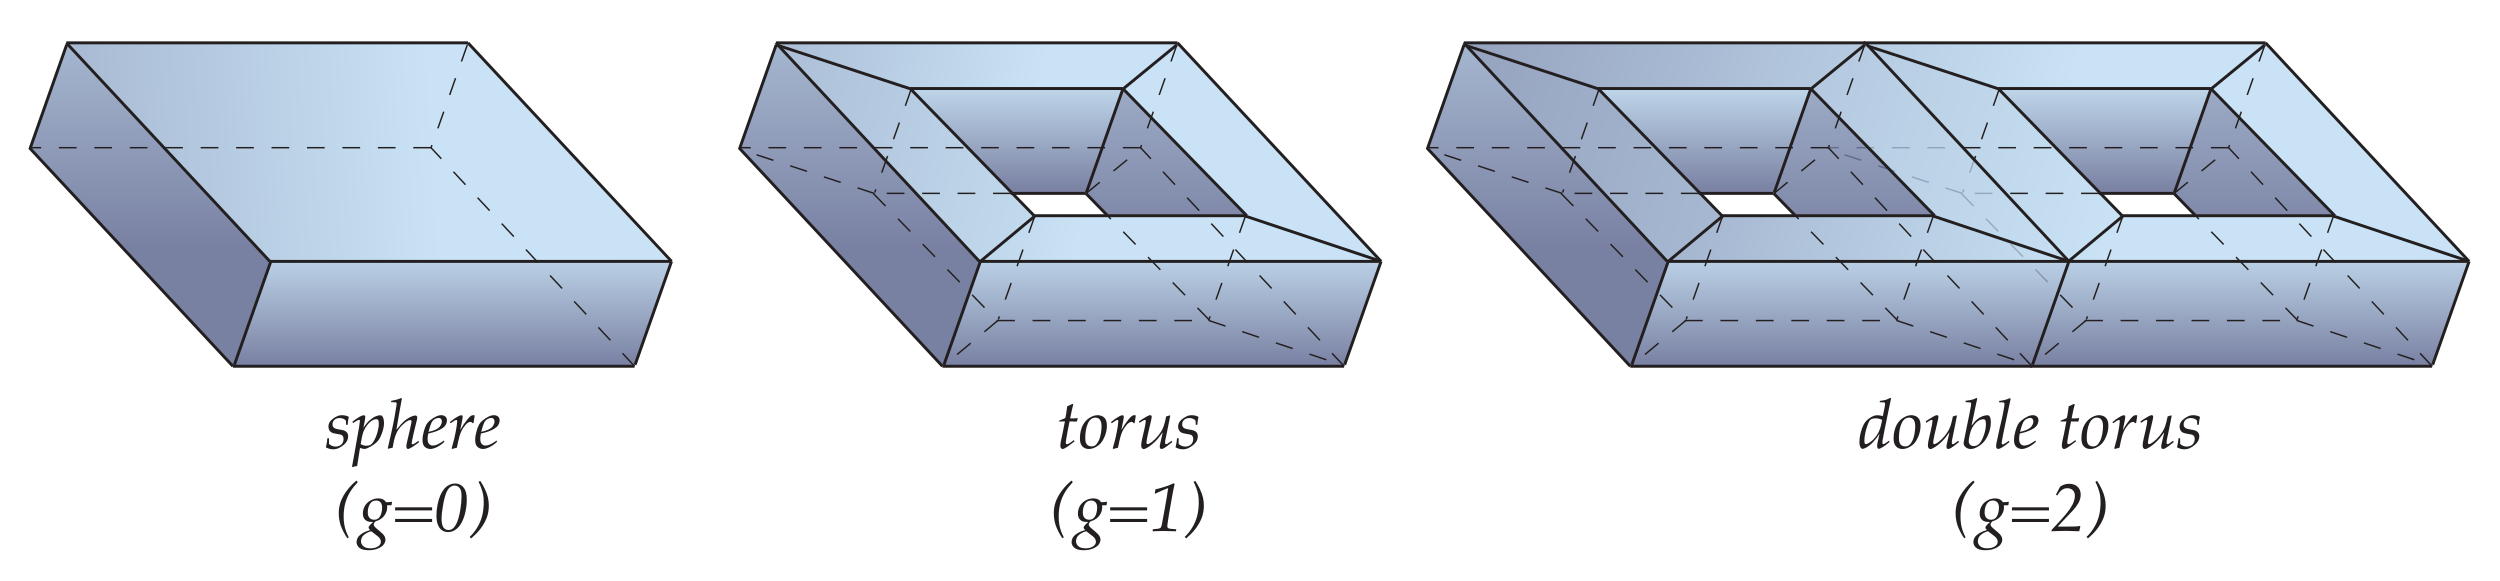 <?xml version="1.0" encoding="utf-8"?>
<!-- Generator: Adobe Illustrator 14.0.0, SVG Export Plug-In . SVG Version: 6.00 Build 43363)  -->
<!DOCTYPE svg PUBLIC "-//W3C//DTD SVG 1.1//EN" "http://www.w3.org/Graphics/SVG/1.1/DTD/svg11.dtd">
<svg version="1.1" id="Layer_1" xmlns="http://www.w3.org/2000/svg" xmlns:xlink="http://www.w3.org/1999/xlink" x="0px" y="0px"
	 width="650px" height="151px" viewBox="0 0 650 151" enable-background="new 0 0 650 151" xml:space="preserve">
<g>
	
		<linearGradient id="SVGID_1_" gradientUnits="userSpaceOnUse" x1="405.26" y1="182.607" x2="405.26" y2="86.366" gradientTransform="matrix(1 0 0.353 -1 -136.713 151)">
		<stop  offset="0" style="stop-color:#BBDBF2"/>
		<stop  offset="1" style="stop-color:#58618B"/>
	</linearGradient>
	<polygon opacity="0.8" fill="url(#SVGID_1_)" enable-background="new    " points="291.917,23.233 282.372,50.301 287.511,55.868 
		323.793,55.868 	"/>
	
		<linearGradient id="SVGID_2_" gradientUnits="userSpaceOnUse" x1="392.815" y1="116.923" x2="118.93" y2="92.35" gradientTransform="matrix(1 0 0.353 -1 -136.713 151)">
		<stop  offset="0" style="stop-color:#BBDBF2"/>
		<stop  offset="1" style="stop-color:#58618B"/>
	</linearGradient>
	<polygon opacity="0.8" fill="url(#SVGID_2_)" enable-background="new    " points="254.833,67.962 202.929,12.099 237.205,23.233 
		268.822,56.06 	"/>
	
		<linearGradient id="SVGID_3_" gradientUnits="userSpaceOnUse" x1="385.269" y1="86.199" x2="196.405" y2="69.254" gradientTransform="matrix(1 0 0.353 -1 -136.713 151)">
		<stop  offset="0" style="stop-color:#BBDBF2"/>
		<stop  offset="1" style="stop-color:#58618B"/>
	</linearGradient>
	<polygon opacity="0.8" fill="url(#SVGID_3_)" enable-background="new    " points="255.285,67.771 268.822,56.06 323.534,56.06 
		357.675,67.578 	"/>
	
		<linearGradient id="SVGID_4_" gradientUnits="userSpaceOnUse" x1="347.887" y1="104.193" x2="73.995" y2="79.62" gradientTransform="matrix(1 0 0.353 -1 -136.713 151)">
		<stop  offset="0" style="stop-color:#BBDBF2"/>
		<stop  offset="1" style="stop-color:#58618B"/>
	</linearGradient>
	<polygon opacity="0.8" fill="url(#SVGID_4_)" enable-background="new    " points="292.04,23.425 323.917,56.06 358.634,67.578 
		306.289,11.331 	"/>
	
		<linearGradient id="SVGID_5_" gradientUnits="userSpaceOnUse" x1="360.04" y1="135.915" x2="170.19" y2="118.882" gradientTransform="matrix(1 0 0.353 -1 -136.713 151)">
		<stop  offset="0" style="stop-color:#BBDBF2"/>
		<stop  offset="1" style="stop-color:#58618B"/>
	</linearGradient>
	<polygon opacity="0.8" fill="url(#SVGID_5_)" enable-background="new    " points="202.047,11.331 236.697,23.041 292.177,23.041 
		306.231,10.947 	"/>
	
		<linearGradient id="SVGID_6_" gradientUnits="userSpaceOnUse" x1="356.019" y1="131.926" x2="356.019" y2="101.212" gradientTransform="matrix(1 0 0.353 -1 -136.713 151)">
		<stop  offset="0" style="stop-color:#BBDBF2"/>
		<stop  offset="1" style="stop-color:#58618B"/>
	</linearGradient>
	<polygon opacity="0.8" fill="url(#SVGID_6_)" enable-background="new    " points="236.945,23.425 263.558,50.301 282.179,50.301 
		291.792,23.041 	"/>
	
		<linearGradient id="SVGID_7_" gradientUnits="userSpaceOnUse" x1="414.283" y1="89.183" x2="414.283" y2="55.908" gradientTransform="matrix(1 0 0.353 -1 -136.713 151)">
		<stop  offset="0" style="stop-color:#BBDBF2"/>
		<stop  offset="1" style="stop-color:#58618B"/>
	</linearGradient>
	<polygon opacity="0.8" fill="url(#SVGID_7_)" enable-background="new    " points="254.833,67.962 245.22,95.223 349.269,95.223 
		358.814,68.155 	"/>
	
		<linearGradient id="SVGID_8_" gradientUnits="userSpaceOnUse" x1="325.784" y1="182.607" x2="325.784" y2="86.369" gradientTransform="matrix(1 0 0.353 -1 -136.713 151)">
		<stop  offset="0" style="stop-color:#BBDBF2"/>
		<stop  offset="1" style="stop-color:#58618B"/>
	</linearGradient>
	<polygon opacity="0.8" fill="url(#SVGID_8_)" enable-background="new    " points="201.98,11.523 254.833,67.962 245.22,95.223 
		192.243,38.591 	"/>
	<g>
		<line fill="none" stroke="#231F20" stroke-width="0.768" x1="201.725" y1="11.139" x2="254.647" y2="67.962"/>
		<line fill="none" stroke="#231F20" stroke-width="0.768" x1="306.158" y1="11.139" x2="201.725" y2="11.139"/>
		<line fill="none" stroke="#231F20" stroke-width="0.768" x1="359.08" y1="67.962" x2="306.158" y2="11.139"/>
		<line fill="none" stroke="#231F20" stroke-width="0.768" x1="254.647" y1="67.962" x2="359.08" y2="67.962"/>
		<line fill="none" stroke="#231F20" stroke-width="0.768" x1="236.643" y1="23.017" x2="268.875" y2="56.084"/>
		<line fill="none" stroke="#231F20" stroke-width="0.768" x1="291.931" y1="23.017" x2="236.643" y2="23.017"/>
		<line fill="none" stroke="#231F20" stroke-width="0.768" x1="324.162" y1="56.084" x2="291.931" y2="23.017"/>
		<line fill="none" stroke="#231F20" stroke-width="0.768" x1="268.875" y1="56.084" x2="324.162" y2="56.084"/>
		<line fill="none" stroke="#231F20" stroke-width="0.768" x1="192.112" y1="38.399" x2="245.033" y2="95.223"/>
		
			<line fill="none" stroke="#231F20" stroke-width="0.384" stroke-dasharray="4.607" x1="296.545" y1="38.399" x2="192.112" y2="38.399"/>
		
			<line fill="none" stroke="#231F20" stroke-width="0.384" stroke-dasharray="4.607" x1="349.467" y1="95.223" x2="296.545" y2="38.399"/>
		<line fill="none" stroke="#231F20" stroke-width="0.768" x1="245.033" y1="95.223" x2="349.467" y2="95.223"/>
		
			<line fill="none" stroke="#231F20" stroke-width="0.384" stroke-dasharray="4.607" x1="227.03" y1="50.277" x2="259.261" y2="83.344"/>
		<line fill="none" stroke="#231F20" stroke-width="0.768" x1="282.317" y1="50.277" x2="262.798" y2="50.277"/>
		
			<line fill="none" stroke="#231F20" stroke-width="0.384" stroke-dasharray="4.607" x1="262.798" y1="50.277" x2="227.03" y2="50.277"/>
		<line fill="none" stroke="#231F20" stroke-width="0.768" x1="287.879" y1="55.982" x2="282.317" y2="50.277"/>
		
			<line fill="none" stroke="#231F20" stroke-width="0.384" stroke-dasharray="4.607" x1="314.549" y1="83.344" x2="287.879" y2="55.982"/>
		
			<line fill="none" stroke="#231F20" stroke-width="0.384" stroke-dasharray="4.607" x1="259.261" y1="83.344" x2="314.549" y2="83.344"/>
		<line fill="none" stroke="#231F20" stroke-width="0.768" x1="359.08" y1="67.962" x2="349.603" y2="94.84"/>
		<line fill="none" stroke="#231F20" stroke-width="0.768" x1="254.902" y1="67.962" x2="245.425" y2="94.84"/>
		<line fill="none" stroke="#231F20" stroke-width="0.768" x1="201.812" y1="11.65" x2="192.334" y2="38.526"/>
		
			<line fill="none" stroke="#231F20" stroke-width="0.384" stroke-dasharray="4.607" x1="305.989" y1="11.65" x2="296.511" y2="38.526"/>
		
			<line fill="none" stroke="#231F20" stroke-width="0.384" stroke-dasharray="4.607" x1="236.913" y1="23.169" x2="227.434" y2="50.045"/>
		<line fill="none" stroke="#231F20" stroke-width="0.768" x1="291.944" y1="23.169" x2="282.466" y2="50.045"/>
		
			<line fill="none" stroke="#231F20" stroke-width="0.384" stroke-dasharray="4.607" x1="269.037" y1="56.188" x2="259.559" y2="83.062"/>
		
			<line fill="none" stroke="#231F20" stroke-width="0.384" stroke-dasharray="4.607" x1="323.812" y1="56.188" x2="314.336" y2="83.062"/>
		<line fill="none" stroke="#231F20" stroke-width="0.768" x1="236.913" y1="23.169" x2="201.812" y2="11.65"/>
		<line fill="none" stroke="#231F20" stroke-width="0.768" x1="291.944" y1="23.169" x2="305.989" y2="11.65"/>
		<line fill="none" stroke="#231F20" stroke-width="0.768" x1="323.812" y1="56.188" x2="359.08" y2="67.962"/>
		<line fill="none" stroke="#231F20" stroke-width="0.768" x1="269.037" y1="56.188" x2="254.902" y2="67.962"/>
		
			<line fill="none" stroke="#231F20" stroke-width="0.384" stroke-dasharray="4.607" x1="227.345" y1="50.301" x2="192.244" y2="38.783"/>
		
			<line fill="none" stroke="#231F20" stroke-width="0.384" stroke-dasharray="4.607" x1="282.376" y1="50.301" x2="296.421" y2="38.783"/>
		
			<line fill="none" stroke="#231F20" stroke-width="0.384" stroke-dasharray="4.607" x1="314.246" y1="83.32" x2="349.511" y2="95.096"/>
		
			<line fill="none" stroke="#231F20" stroke-width="0.384" stroke-dasharray="4.607" x1="259.468" y1="83.32" x2="245.334" y2="95.096"/>
	</g>
</g>
<g>
	
		<linearGradient id="SVGID_9_" gradientUnits="userSpaceOnUse" x1="112.279" y1="112.518" x2="-113.248" y2="99.355" gradientTransform="matrix(1 0 0 -1 0 151)">
		<stop  offset="0" style="stop-color:#BBDBF2"/>
		<stop  offset="1" style="stop-color:#58618B"/>
	</linearGradient>
	<polygon opacity="0.8" fill="url(#SVGID_9_)" enable-background="new    " points="17.441,10.932 70.093,67.971 173.933,67.971 
		121.574,11.225 	"/>
	<g>
		
			<linearGradient id="SVGID_10_" gradientUnits="userSpaceOnUse" x1="229.803" y1="89.183" x2="229.803" y2="55.908" gradientTransform="matrix(1 0 0.353 -1 -136.713 151)">
			<stop  offset="0" style="stop-color:#BBDBF2"/>
			<stop  offset="1" style="stop-color:#58618B"/>
		</linearGradient>
		<polygon opacity="0.8" fill="url(#SVGID_10_)" enable-background="new    " points="70.352,67.962 60.739,95.223 164.787,95.223 
			174.333,68.155 		"/>
		
			<linearGradient id="SVGID_11_" gradientUnits="userSpaceOnUse" x1="141.304" y1="182.607" x2="141.304" y2="86.369" gradientTransform="matrix(1 0 0.353 -1 -136.713 151)">
			<stop  offset="0" style="stop-color:#BBDBF2"/>
			<stop  offset="1" style="stop-color:#58618B"/>
		</linearGradient>
		<polygon opacity="0.8" fill="url(#SVGID_11_)" enable-background="new    " points="17.499,11.523 70.352,67.962 60.739,95.223 
			7.761,38.591 		"/>
		<g>
			<line fill="none" stroke="#231F20" stroke-width="0.768" x1="17.244" y1="11.139" x2="70.166" y2="67.962"/>
			<line fill="none" stroke="#231F20" stroke-width="0.768" x1="121.677" y1="11.139" x2="17.244" y2="11.139"/>
			<line fill="none" stroke="#231F20" stroke-width="0.768" x1="174.599" y1="67.962" x2="121.677" y2="11.139"/>
			<line fill="none" stroke="#231F20" stroke-width="0.768" x1="70.166" y1="67.962" x2="174.599" y2="67.962"/>
			<line fill="none" stroke="#231F20" stroke-width="0.768" x1="7.631" y1="38.399" x2="60.552" y2="95.223"/>
			
				<line fill="none" stroke="#231F20" stroke-width="0.384" stroke-dasharray="4.607" x1="112.063" y1="38.399" x2="7.631" y2="38.399"/>
			
				<line fill="none" stroke="#231F20" stroke-width="0.384" stroke-dasharray="4.607" x1="164.985" y1="95.223" x2="112.063" y2="38.399"/>
			<line fill="none" stroke="#231F20" stroke-width="0.768" x1="60.552" y1="95.223" x2="164.985" y2="95.223"/>
			<line fill="none" stroke="#231F20" stroke-width="0.768" x1="174.599" y1="67.962" x2="165.121" y2="94.84"/>
			<line fill="none" stroke="#231F20" stroke-width="0.768" x1="70.42" y1="67.962" x2="60.943" y2="94.84"/>
			<line fill="none" stroke="#231F20" stroke-width="0.768" x1="17.331" y1="11.65" x2="7.853" y2="38.526"/>
			
				<line fill="none" stroke="#231F20" stroke-width="0.384" stroke-dasharray="4.607" x1="121.508" y1="11.65" x2="112.03" y2="38.526"/>
		</g>
	</g>
</g>
<g>
	<g>
		
			<linearGradient id="SVGID_12_" gradientUnits="userSpaceOnUse" x1="688.148" y1="182.607" x2="688.148" y2="86.366" gradientTransform="matrix(1 0 0.353 -1 -136.713 151)">
			<stop  offset="0" style="stop-color:#BBDBF2"/>
			<stop  offset="1" style="stop-color:#58618B"/>
		</linearGradient>
		<polygon opacity="0.8" fill="url(#SVGID_12_)" enable-background="new    " points="574.805,23.233 565.26,50.301 570.4,55.868 
			606.683,55.868 		"/>
		
			<linearGradient id="SVGID_13_" gradientUnits="userSpaceOnUse" x1="654.137" y1="112.962" x2="300.519" y2="97.22" gradientTransform="matrix(1 0 0.353 -1 -136.713 151)">
			<stop  offset="0" style="stop-color:#BBDBF2"/>
			<stop  offset="1" style="stop-color:#58618B"/>
		</linearGradient>
		<polygon opacity="0.8" fill="url(#SVGID_13_)" enable-background="new    " points="537.723,67.962 485.817,12.099 
			520.094,23.233 551.711,56.06 		"/>
		
			<linearGradient id="SVGID_14_" gradientUnits="userSpaceOnUse" x1="652.261" y1="86.992" x2="408.429" y2="76.137" gradientTransform="matrix(1 0 0.353 -1 -136.713 151)">
			<stop  offset="0" style="stop-color:#BBDBF2"/>
			<stop  offset="1" style="stop-color:#58618B"/>
		</linearGradient>
		<polygon opacity="0.8" fill="url(#SVGID_14_)" enable-background="new    " points="538.174,67.771 551.711,56.06 606.424,56.06 
			640.562,67.578 		"/>
		
			<linearGradient id="SVGID_15_" gradientUnits="userSpaceOnUse" x1="608.404" y1="106.9" x2="254.784" y2="91.158" gradientTransform="matrix(1 0 0.353 -1 -136.713 151)">
			<stop  offset="0" style="stop-color:#BBDBF2"/>
			<stop  offset="1" style="stop-color:#58618B"/>
		</linearGradient>
		<polygon opacity="0.8" fill="url(#SVGID_15_)" enable-background="new    " points="574.93,23.425 606.807,56.06 641.523,67.578 
			589.178,11.331 		"/>
		
			<linearGradient id="SVGID_16_" gradientUnits="userSpaceOnUse" x1="628.524" y1="134.213" x2="383.423" y2="123.302" gradientTransform="matrix(1 0 0.353 -1 -136.713 151)">
			<stop  offset="0" style="stop-color:#BBDBF2"/>
			<stop  offset="1" style="stop-color:#58618B"/>
		</linearGradient>
		<polygon opacity="0.8" fill="url(#SVGID_16_)" enable-background="new    " points="484.936,11.331 519.584,23.041 
			575.064,23.041 589.121,10.947 		"/>
		
			<linearGradient id="SVGID_17_" gradientUnits="userSpaceOnUse" x1="638.907" y1="131.926" x2="638.907" y2="101.212" gradientTransform="matrix(1 0 0.353 -1 -136.713 151)">
			<stop  offset="0" style="stop-color:#BBDBF2"/>
			<stop  offset="1" style="stop-color:#58618B"/>
		</linearGradient>
		<polygon opacity="0.8" fill="url(#SVGID_17_)" enable-background="new    " points="519.833,23.425 546.447,50.301 
			565.067,50.301 574.681,23.041 		"/>
		
			<linearGradient id="SVGID_18_" gradientUnits="userSpaceOnUse" x1="697.174" y1="89.183" x2="697.174" y2="55.908" gradientTransform="matrix(1 0 0.353 -1 -136.713 151)">
			<stop  offset="0" style="stop-color:#BBDBF2"/>
			<stop  offset="1" style="stop-color:#58618B"/>
		</linearGradient>
		<polygon opacity="0.8" fill="url(#SVGID_18_)" enable-background="new    " points="537.723,67.962 528.11,95.223 632.158,95.223 
			641.703,68.155 		"/>
		<g>
			<line fill="none" stroke="#231F20" stroke-width="0.768" x1="589.047" y1="11.139" x2="484.614" y2="11.139"/>
			<line fill="none" stroke="#231F20" stroke-width="0.768" x1="641.969" y1="67.962" x2="589.047" y2="11.139"/>
			<line fill="none" stroke="#231F20" stroke-width="0.768" x1="537.535" y1="67.962" x2="641.969" y2="67.962"/>
			<line fill="none" stroke="#231F20" stroke-width="0.768" x1="519.531" y1="23.017" x2="551.764" y2="56.084"/>
			<line fill="none" stroke="#231F20" stroke-width="0.768" x1="574.818" y1="23.017" x2="519.531" y2="23.017"/>
			<line fill="none" stroke="#231F20" stroke-width="0.768" x1="607.052" y1="56.084" x2="574.818" y2="23.017"/>
			<line fill="none" stroke="#231F20" stroke-width="0.768" x1="551.764" y1="56.084" x2="607.052" y2="56.084"/>
			
				<line fill="none" stroke="#231F20" stroke-width="0.384" stroke-dasharray="4.607" x1="579.434" y1="38.399" x2="475.002" y2="38.399"/>
			
				<line fill="none" stroke="#231F20" stroke-width="0.384" stroke-dasharray="4.607" x1="632.354" y1="95.223" x2="579.434" y2="38.399"/>
			<line fill="none" stroke="#231F20" stroke-width="0.768" x1="527.923" y1="95.223" x2="632.354" y2="95.223"/>
			
				<line fill="none" stroke="#231F20" stroke-width="0.384" stroke-dasharray="4.607" x1="509.918" y1="50.277" x2="542.148" y2="83.344"/>
			<line fill="none" stroke="#231F20" stroke-width="0.768" x1="565.206" y1="50.277" x2="545.688" y2="50.277"/>
			
				<line fill="none" stroke="#231F20" stroke-width="0.384" stroke-dasharray="4.607" x1="545.688" y1="50.277" x2="509.918" y2="50.277"/>
			<line fill="none" stroke="#231F20" stroke-width="0.768" x1="570.768" y1="55.982" x2="565.206" y2="50.277"/>
			
				<line fill="none" stroke="#231F20" stroke-width="0.384" stroke-dasharray="4.607" x1="597.438" y1="83.344" x2="570.768" y2="55.982"/>
			
				<line fill="none" stroke="#231F20" stroke-width="0.384" stroke-dasharray="4.607" x1="542.148" y1="83.344" x2="597.438" y2="83.344"/>
			<line fill="none" stroke="#231F20" stroke-width="0.768" x1="641.969" y1="67.962" x2="632.489" y2="94.84"/>
			
				<line fill="none" stroke="#231F20" stroke-width="0.384" stroke-dasharray="4.607" x1="588.876" y1="11.65" x2="579.399" y2="38.526"/>
			
				<line fill="none" stroke="#231F20" stroke-width="0.384" stroke-dasharray="4.607" x1="519.801" y1="23.169" x2="510.322" y2="50.045"/>
			<line fill="none" stroke="#231F20" stroke-width="0.768" x1="574.832" y1="23.169" x2="565.354" y2="50.045"/>
			
				<line fill="none" stroke="#231F20" stroke-width="0.384" stroke-dasharray="4.607" x1="551.927" y1="56.188" x2="542.449" y2="83.062"/>
			
				<line fill="none" stroke="#231F20" stroke-width="0.384" stroke-dasharray="4.607" x1="606.703" y1="56.188" x2="597.226" y2="83.062"/>
			<line fill="none" stroke="#231F20" stroke-width="0.768" x1="519.801" y1="23.169" x2="484.7" y2="11.65"/>
			<line fill="none" stroke="#231F20" stroke-width="0.768" x1="574.832" y1="23.169" x2="588.876" y2="11.65"/>
			<line fill="none" stroke="#231F20" stroke-width="0.768" x1="606.703" y1="56.188" x2="641.969" y2="67.962"/>
			<line fill="none" stroke="#231F20" stroke-width="0.768" x1="551.927" y1="56.188" x2="537.793" y2="67.962"/>
			
				<line fill="none" stroke="#231F20" stroke-width="0.384" stroke-dasharray="4.607" x1="510.233" y1="50.301" x2="475.133" y2="38.783"/>
			
				<line fill="none" stroke="#231F20" stroke-width="0.384" stroke-dasharray="4.607" x1="565.265" y1="50.301" x2="579.309" y2="38.783"/>
			
				<line fill="none" stroke="#231F20" stroke-width="0.384" stroke-dasharray="4.607" x1="597.134" y1="83.32" x2="632.399" y2="95.096"/>
			
				<line fill="none" stroke="#231F20" stroke-width="0.384" stroke-dasharray="4.607" x1="542.357" y1="83.32" x2="528.224" y2="95.096"/>
		</g>
	</g>
	<g>
		
			<linearGradient id="SVGID_19_" gradientUnits="userSpaceOnUse" x1="584.1" y1="182.607" x2="584.1" y2="86.366" gradientTransform="matrix(1 0 0.353 -1 -136.713 151)">
			<stop  offset="0" style="stop-color:#BBDBF2"/>
			<stop  offset="1" style="stop-color:#58618B"/>
		</linearGradient>
		<polygon opacity="0.8" fill="url(#SVGID_19_)" enable-background="new    " points="470.757,23.233 461.211,50.301 
			466.353,55.868 502.633,55.868 		"/>
		
			<linearGradient id="SVGID_20_" gradientUnits="userSpaceOnUse" x1="700.376" y1="119.652" x2="346.755" y2="103.91" gradientTransform="matrix(1 0 0.353 -1 -136.713 151)">
			<stop  offset="0" style="stop-color:#BBDBF2"/>
			<stop  offset="1" style="stop-color:#58618B"/>
		</linearGradient>
		<polygon opacity="0.8" fill="url(#SVGID_20_)" enable-background="new    " points="433.674,67.962 381.769,12.099 
			416.044,23.233 447.661,56.06 		"/>
		
			<linearGradient id="SVGID_21_" gradientUnits="userSpaceOnUse" x1="651.792" y1="91.603" x2="407.958" y2="80.749" gradientTransform="matrix(1 0 0.353 -1 -136.713 151)">
			<stop  offset="0" style="stop-color:#BBDBF2"/>
			<stop  offset="1" style="stop-color:#58618B"/>
		</linearGradient>
		<polygon opacity="0.8" fill="url(#SVGID_21_)" enable-background="new    " points="434.125,67.771 447.661,56.06 502.373,56.06 
			536.516,67.578 		"/>
		
			<linearGradient id="SVGID_22_" gradientUnits="userSpaceOnUse" x1="654.568" y1="113.587" x2="300.948" y2="97.845" gradientTransform="matrix(1 0 0.353 -1 -136.713 151)">
			<stop  offset="0" style="stop-color:#BBDBF2"/>
			<stop  offset="1" style="stop-color:#58618B"/>
		</linearGradient>
		<polygon opacity="0.8" fill="url(#SVGID_22_)" enable-background="new    " points="470.881,23.425 502.757,56.06 537.475,67.578 
			485.128,11.331 		"/>
		
			<linearGradient id="SVGID_23_" gradientUnits="userSpaceOnUse" x1="628.584" y1="138.848" x2="383.483" y2="127.936" gradientTransform="matrix(1 0 0.353 -1 -136.713 151)">
			<stop  offset="0" style="stop-color:#BBDBF2"/>
			<stop  offset="1" style="stop-color:#58618B"/>
		</linearGradient>
		<polygon opacity="0.8" fill="url(#SVGID_23_)" enable-background="new    " points="380.888,11.331 415.536,23.041 
			471.017,23.041 485.072,10.947 		"/>
		
			<linearGradient id="SVGID_24_" gradientUnits="userSpaceOnUse" x1="534.858" y1="131.926" x2="534.858" y2="101.212" gradientTransform="matrix(1 0 0.353 -1 -136.713 151)">
			<stop  offset="0" style="stop-color:#BBDBF2"/>
			<stop  offset="1" style="stop-color:#58618B"/>
		</linearGradient>
		<polygon opacity="0.8" fill="url(#SVGID_24_)" enable-background="new    " points="415.785,23.425 442.397,50.301 461.02,50.301 
			470.633,23.041 		"/>
		
			<linearGradient id="SVGID_25_" gradientUnits="userSpaceOnUse" x1="593.125" y1="89.183" x2="593.125" y2="55.908" gradientTransform="matrix(1 0 0.353 -1 -136.713 151)">
			<stop  offset="0" style="stop-color:#BBDBF2"/>
			<stop  offset="1" style="stop-color:#58618B"/>
		</linearGradient>
		<polygon opacity="0.8" fill="url(#SVGID_25_)" enable-background="new    " points="433.674,67.962 424.06,95.223 528.11,95.223 
			537.655,68.155 		"/>
		
			<linearGradient id="SVGID_26_" gradientUnits="userSpaceOnUse" x1="504.624" y1="182.607" x2="504.624" y2="86.369" gradientTransform="matrix(1 0 0.353 -1 -136.713 151)">
			<stop  offset="0" style="stop-color:#BBDBF2"/>
			<stop  offset="1" style="stop-color:#58618B"/>
		</linearGradient>
		<polygon opacity="0.8" fill="url(#SVGID_26_)" enable-background="new    " points="380.82,11.523 433.674,67.962 424.06,95.223 
			371.083,38.591 		"/>
		<g>
			<line fill="none" stroke="#231F20" stroke-width="0.768" x1="380.564" y1="11.139" x2="433.486" y2="67.962"/>
			<line fill="none" stroke="#231F20" stroke-width="0.768" x1="484.997" y1="11.139" x2="380.564" y2="11.139"/>
			<line fill="none" stroke="#231F20" stroke-width="0.768" x1="537.92" y1="67.962" x2="484.997" y2="11.139"/>
			<line fill="none" stroke="#231F20" stroke-width="0.768" x1="433.486" y1="67.962" x2="537.92" y2="67.962"/>
			<line fill="none" stroke="#231F20" stroke-width="0.768" x1="415.482" y1="23.017" x2="447.714" y2="56.084"/>
			<line fill="none" stroke="#231F20" stroke-width="0.768" x1="470.771" y1="23.017" x2="415.482" y2="23.017"/>
			<line fill="none" stroke="#231F20" stroke-width="0.768" x1="503.001" y1="56.084" x2="470.771" y2="23.017"/>
			<line fill="none" stroke="#231F20" stroke-width="0.768" x1="447.714" y1="56.084" x2="503.001" y2="56.084"/>
			<line fill="none" stroke="#231F20" stroke-width="0.768" x1="370.951" y1="38.399" x2="423.872" y2="95.223"/>
			
				<line fill="none" stroke="#231F20" stroke-width="0.384" stroke-dasharray="4.607" x1="475.386" y1="38.399" x2="370.951" y2="38.399"/>
			
				<line fill="none" stroke="#231F20" stroke-width="0.384" stroke-dasharray="4.607" x1="528.307" y1="95.223" x2="475.386" y2="38.399"/>
			<line fill="none" stroke="#231F20" stroke-width="0.768" x1="423.872" y1="95.223" x2="528.307" y2="95.223"/>
			
				<line fill="none" stroke="#231F20" stroke-width="0.384" stroke-dasharray="4.607" x1="405.869" y1="50.277" x2="438.101" y2="83.344"/>
			<line fill="none" stroke="#231F20" stroke-width="0.768" x1="461.158" y1="50.277" x2="441.638" y2="50.277"/>
			
				<line fill="none" stroke="#231F20" stroke-width="0.384" stroke-dasharray="4.607" x1="441.638" y1="50.277" x2="405.869" y2="50.277"/>
			<line fill="none" stroke="#231F20" stroke-width="0.768" x1="466.718" y1="55.982" x2="461.158" y2="50.277"/>
			
				<line fill="none" stroke="#231F20" stroke-width="0.384" stroke-dasharray="4.607" x1="493.389" y1="83.344" x2="466.718" y2="55.982"/>
			
				<line fill="none" stroke="#231F20" stroke-width="0.384" stroke-dasharray="4.607" x1="438.101" y1="83.344" x2="493.389" y2="83.344"/>
			<line fill="none" stroke="#231F20" stroke-width="0.768" x1="537.92" y1="67.962" x2="528.441" y2="94.84"/>
			<line fill="none" stroke="#231F20" stroke-width="0.768" x1="433.742" y1="67.962" x2="424.266" y2="94.84"/>
			<line fill="none" stroke="#231F20" stroke-width="0.768" x1="380.652" y1="11.65" x2="371.174" y2="38.526"/>
			
				<line fill="none" stroke="#231F20" stroke-width="0.384" stroke-dasharray="4.607" x1="484.83" y1="11.65" x2="475.352" y2="38.526"/>
			
				<line fill="none" stroke="#231F20" stroke-width="0.384" stroke-dasharray="4.607" x1="415.752" y1="23.169" x2="406.274" y2="50.045"/>
			<line fill="none" stroke="#231F20" stroke-width="0.768" x1="470.784" y1="23.169" x2="461.307" y2="50.045"/>
			
				<line fill="none" stroke="#231F20" stroke-width="0.384" stroke-dasharray="4.607" x1="447.876" y1="56.188" x2="438.399" y2="83.062"/>
			
				<line fill="none" stroke="#231F20" stroke-width="0.384" stroke-dasharray="4.607" x1="502.653" y1="56.188" x2="493.176" y2="83.062"/>
			<line fill="none" stroke="#231F20" stroke-width="0.768" x1="415.752" y1="23.169" x2="380.652" y2="11.65"/>
			<line fill="none" stroke="#231F20" stroke-width="0.768" x1="470.784" y1="23.169" x2="484.83" y2="11.65"/>
			<line fill="none" stroke="#231F20" stroke-width="0.768" x1="502.653" y1="56.188" x2="537.92" y2="67.962"/>
			<line fill="none" stroke="#231F20" stroke-width="0.768" x1="447.876" y1="56.188" x2="433.742" y2="67.962"/>
			
				<line fill="none" stroke="#231F20" stroke-width="0.384" stroke-dasharray="4.607" x1="406.184" y1="50.301" x2="371.084" y2="38.783"/>
			
				<line fill="none" stroke="#231F20" stroke-width="0.384" stroke-dasharray="4.607" x1="461.218" y1="50.301" x2="475.261" y2="38.783"/>
			
				<line fill="none" stroke="#231F20" stroke-width="0.384" stroke-dasharray="4.607" x1="493.085" y1="83.32" x2="528.352" y2="95.096"/>
			
				<line fill="none" stroke="#231F20" stroke-width="0.384" stroke-dasharray="4.607" x1="438.31" y1="83.32" x2="424.174" y2="95.096"/>
		</g>
	</g>
</g>
<g enable-background="new    ">
	<path fill="#231F20" d="M84.727,116.325c0.135-0.604,0.226-1.055,0.272-1.354s0.082-0.639,0.105-1.02h0.439l-0.009,1.477
		c0.281,0.229,0.542,0.393,0.782,0.492c0.316,0.129,0.636,0.193,0.958,0.193c0.393,0,0.75-0.085,1.072-0.255
		s0.567-0.408,0.734-0.717c0.167-0.307,0.25-0.643,0.25-1.006c0-0.258-0.051-0.48-0.154-0.668s-0.233-0.317-0.391-0.391
		s-0.495-0.148-1.011-0.225c-0.738-0.111-1.242-0.234-1.512-0.369s-0.482-0.341-0.637-0.619s-0.233-0.597-0.233-0.954
		c0-0.334,0.066-0.642,0.198-0.923s0.328-0.543,0.589-0.787c0.261-0.242,0.567-0.47,0.918-0.681s0.658-0.357,0.918-0.439
		s0.564-0.123,0.91-0.123c0.34,0,0.658,0.037,0.954,0.11s0.573,0.186,0.831,0.338c-0.082,0.275-0.141,0.519-0.176,0.729
		c-0.023,0.129-0.073,0.568-0.149,1.318h-0.413c-0.006-0.48-0.015-0.841-0.026-1.081c-0.205-0.229-0.447-0.398-0.725-0.51
		s-0.59-0.167-0.936-0.167c-0.551,0-0.995,0.158-1.332,0.475s-0.505,0.7-0.505,1.151c0,0.357,0.111,0.642,0.334,0.853
		c0.217,0.217,0.665,0.377,1.345,0.479s1.134,0.197,1.362,0.285c0.34,0.135,0.598,0.328,0.773,0.58s0.264,0.554,0.264,0.905
		c0,0.416-0.095,0.812-0.286,1.187s-0.48,0.725-0.87,1.051c-0.39,0.324-0.809,0.599-1.257,0.821s-0.939,0.334-1.472,0.334
		c-0.322,0-0.627-0.037-0.914-0.11S85.108,116.507,84.727,116.325z"/>
	<path fill="#231F20" d="M91.625,121.458l-0.099-0.105c0.26-1.371,0.461-2.479,0.604-3.322c0.444-2.414,0.773-4.286,0.99-5.616
		c0.166-0.826,0.306-1.708,0.421-2.646c0.021-0.141,0.033-0.246,0.033-0.316c0-0.094-0.024-0.167-0.071-0.22
		s-0.103-0.079-0.167-0.079c-0.035,0-0.076,0.006-0.123,0.018s-0.125,0.046-0.233,0.101c-0.109,0.057-0.278,0.154-0.507,0.295
		l-0.696,0.439l-0.176-0.334c0.671-0.562,1.327-1.017,1.969-1.362c0.445-0.229,0.775-0.343,0.989-0.343
		c0.127,0,0.227,0.035,0.299,0.105s0.108,0.173,0.108,0.308c0,0.07-0.006,0.163-0.018,0.276c-0.012,0.115-0.044,0.336-0.097,0.664
		c-0.088,0.504-0.144,0.812-0.167,0.923c-0.112,0.539-0.18,0.885-0.203,1.037c0.499-0.82,1.026-1.477,1.583-1.969
		c0.557-0.492,1.111-0.853,1.662-1.081c0.416-0.17,0.771-0.255,1.063-0.255c0.223,0,0.4,0.053,0.532,0.158s0.252,0.328,0.361,0.668
		s0.163,0.732,0.163,1.178c0,0.727-0.164,1.567-0.493,2.522c-0.258,0.762-0.556,1.38-0.893,1.854
		c-0.337,0.475-0.802,0.913-1.394,1.313c-0.592,0.402-1.161,0.711-1.707,0.928c-0.211,0.082-0.411,0.123-0.598,0.123
		c-0.135,0-0.267-0.014-0.396-0.039c-0.129-0.027-0.384-0.099-0.765-0.216c-0.064,0.451-0.182,1.189-0.353,2.215l-0.388,2.487
		C92.293,121.25,91.883,121.347,91.625,121.458z M93.775,115.473c0.486,0.281,0.991,0.422,1.513,0.422
		c0.439,0,0.802-0.092,1.086-0.277c0.284-0.184,0.556-0.496,0.813-0.936c0.411-0.703,0.73-1.469,0.959-2.299
		c0.229-0.828,0.343-1.551,0.343-2.166c0-0.521-0.053-0.857-0.158-1.006c-0.106-0.15-0.258-0.225-0.458-0.225
		c-0.281,0-0.581,0.076-0.897,0.229c-0.317,0.152-0.636,0.384-0.959,0.694c-0.416,0.404-0.786,0.89-1.108,1.454
		c-0.323,0.566-0.569,1.209-0.739,1.93C94.113,113.545,93.981,114.271,93.775,115.473z"/>
	<path fill="#231F20" d="M100.923,116.694l-0.108-0.123c0.394-1.67,0.716-3.082,0.968-4.236c0.325-1.447,0.605-2.824,0.839-4.131
		c0.234-1.307,0.398-2.3,0.493-2.979c0.012-0.1,0.018-0.188,0.018-0.264c0-0.111-0.022-0.194-0.066-0.25s-0.124-0.094-0.241-0.115
		c-0.117-0.02-0.498-0.03-1.141-0.03l0.04-0.36c1.189-0.211,2.054-0.457,2.594-0.738l0.176,0.176
		c-0.092,0.445-0.158,0.785-0.196,1.02l-0.639,3.551l-0.588,3.419l0.062,0.035c0.469-0.598,0.841-1.046,1.116-1.345
		c0.475-0.521,0.957-0.958,1.446-1.31s0.986-0.618,1.49-0.8c0.352-0.123,0.621-0.185,0.809-0.185c0.135,0,0.25,0.05,0.347,0.149
		s0.145,0.227,0.145,0.379c0,0.117-0.015,0.249-0.044,0.396c-0.041,0.199-0.164,0.71-0.369,1.531
		c-0.376,1.49-0.672,2.763-0.889,3.819c-0.1,0.48-0.149,0.795-0.149,0.941c0,0.088,0.022,0.156,0.066,0.207
		c0.044,0.05,0.098,0.074,0.163,0.074c0.223,0,0.73-0.299,1.522-0.896l0.176,0.325c-0.317,0.27-0.738,0.582-1.263,0.937
		c-0.525,0.354-0.972,0.613-1.342,0.777c-0.105,0.047-0.199,0.07-0.281,0.07c-0.112,0-0.211-0.059-0.299-0.176
		c-0.088-0.117-0.132-0.305-0.132-0.563c0-0.234,0.062-0.604,0.185-1.108l0.661-2.816c0.236-0.985,0.393-1.713,0.469-2.182
		c0.023-0.146,0.035-0.264,0.035-0.353c0-0.1-0.029-0.177-0.088-0.232s-0.144-0.084-0.255-0.084c-0.176,0-0.361,0.05-0.555,0.149
		c-0.499,0.258-1.027,0.665-1.587,1.222s-0.997,1.145-1.311,1.763c-0.313,0.618-0.556,1.296-0.726,2.034l-0.392,2.013l-0.855,0.193
		C101.117,116.627,101.017,116.659,100.923,116.694z"/>
	<path fill="#231F20" d="M115.427,114.541l0.114,0.343c-0.674,0.615-1.34,1.078-2,1.389s-1.217,0.466-1.674,0.466
		c-0.299,0-0.614-0.078-0.945-0.233s-0.592-0.397-0.782-0.726s-0.286-0.795-0.286-1.398c0-0.663,0.111-1.395,0.334-2.195
		s0.445-1.4,0.668-1.799c0.223-0.399,0.527-0.754,0.914-1.065c0.533-0.439,1.102-0.8,1.705-1.082
		c0.422-0.199,0.829-0.299,1.222-0.299c0.439,0,0.801,0.117,1.085,0.352c0.284,0.235,0.426,0.563,0.426,0.985
		c0,0.306-0.063,0.607-0.189,0.906c-0.126,0.3-0.3,0.558-0.523,0.774c-0.311,0.299-0.741,0.578-1.292,0.836
		s-1.125,0.473-1.723,0.643l-1.143,0.272c-0.111,0.599-0.167,1.067-0.167,1.408c0,0.575,0.127,1.006,0.382,1.293
		c0.255,0.288,0.573,0.432,0.954,0.432c0.34,0,0.721-0.084,1.143-0.25C114.074,115.424,114.666,115.074,115.427,114.541z
		 M111.411,112.278c0.75-0.141,1.395-0.345,1.934-0.611c0.539-0.268,0.93-0.593,1.173-0.978c0.243-0.384,0.365-0.752,0.365-1.104
		c0-0.299-0.075-0.527-0.224-0.687c-0.149-0.158-0.344-0.237-0.584-0.237c-0.34,0-0.684,0.102-1.033,0.304s-0.628,0.506-0.839,0.911
		C111.991,110.28,111.727,111.081,111.411,112.278z"/>
	<path fill="#231F20" d="M117.58,116.721l-0.158-0.123c0.292-0.99,0.513-1.811,0.665-2.461c0.292-1.271,0.511-2.399,0.657-3.384
		c0.082-0.568,0.123-0.961,0.123-1.178c0-0.152-0.023-0.261-0.07-0.325c-0.03-0.047-0.077-0.07-0.142-0.07
		c-0.2,0-0.698,0.287-1.494,0.861l-0.212-0.29c0.793-0.656,1.486-1.143,2.08-1.459c0.411-0.223,0.717-0.334,0.917-0.334
		c0.106,0,0.191,0.035,0.255,0.105c0.065,0.07,0.097,0.179,0.097,0.325c0,0.158-0.041,0.445-0.123,0.861
		c-0.128,0.738-0.3,1.588-0.516,2.549c0.621-1.084,1.247-2.007,1.879-2.769c0.398-0.48,0.703-0.782,0.914-0.905
		c0.21-0.123,0.416-0.185,0.615-0.185c0.105,0,0.222,0.032,0.351,0.097c-0.1,0.516-0.199,1.163-0.299,1.942l-0.237,0.053
		c-0.176-0.234-0.372-0.352-0.588-0.352c-0.199,0-0.418,0.082-0.658,0.246c-0.386,0.258-0.786,0.698-1.198,1.323
		c-0.413,0.623-0.745,1.378-0.997,2.263c-0.14,0.48-0.358,1.447-0.656,2.9C118.256,116.53,117.854,116.633,117.58,116.721z"/>
	<path fill="#231F20" d="M129.121,114.541l0.114,0.343c-0.674,0.615-1.34,1.078-2,1.389s-1.217,0.466-1.674,0.466
		c-0.299,0-0.614-0.078-0.945-0.233s-0.592-0.397-0.782-0.726s-0.286-0.795-0.286-1.398c0-0.663,0.111-1.395,0.334-2.195
		s0.445-1.4,0.668-1.799c0.223-0.399,0.527-0.754,0.914-1.065c0.533-0.439,1.102-0.8,1.705-1.082
		c0.422-0.199,0.829-0.299,1.222-0.299c0.439,0,0.801,0.117,1.085,0.352c0.284,0.235,0.426,0.563,0.426,0.985
		c0,0.306-0.063,0.607-0.189,0.906c-0.126,0.3-0.3,0.558-0.523,0.774c-0.311,0.299-0.741,0.578-1.292,0.836
		s-1.125,0.473-1.723,0.643l-1.143,0.272c-0.111,0.599-0.167,1.067-0.167,1.408c0,0.575,0.127,1.006,0.382,1.293
		c0.255,0.288,0.573,0.432,0.954,0.432c0.34,0,0.721-0.084,1.143-0.25C127.767,115.424,128.359,115.074,129.121,114.541z
		 M125.104,112.278c0.75-0.141,1.395-0.345,1.934-0.611c0.539-0.268,0.93-0.593,1.173-0.978c0.243-0.384,0.365-0.752,0.365-1.104
		c0-0.299-0.075-0.527-0.224-0.687c-0.149-0.158-0.344-0.237-0.584-0.237c-0.34,0-0.684,0.102-1.033,0.304s-0.628,0.506-0.839,0.911
		C125.684,110.28,125.42,111.081,125.104,112.278z"/>
</g>
<g enable-background="new    ">
	<path fill="#231F20" d="M90.321,139.946c-0.34-0.457-0.674-1.01-1.002-1.657c-0.328-0.646-0.568-1.188-0.721-1.625
		s-0.277-0.935-0.374-1.494s-0.145-1.139-0.145-1.736c0-1.635,0.415-3.164,1.244-4.588s1.941-2.722,3.335-3.894l0.369,0.387
		c-0.861,0.938-1.515,1.772-1.96,2.505c-0.568,0.926-0.996,1.907-1.283,2.944s-0.431,2.218-0.431,3.542
		c0,0.732,0.051,1.402,0.154,2.008c0.103,0.607,0.256,1.203,0.461,1.789c0.146,0.404,0.384,0.926,0.712,1.564L90.321,139.946z"/>
	<path fill="#231F20" d="M96.228,137.802c-0.188-0.199-0.3-0.335-0.338-0.409c-0.038-0.072-0.057-0.142-0.057-0.206
		c0-0.105,0.047-0.234,0.141-0.387c0.164-0.252,0.519-0.618,1.063-1.099c-0.164,0.006-0.302,0.009-0.413,0.009
		c-0.732,0-1.295-0.19-1.688-0.571s-0.589-0.917-0.589-1.608s0.163-1.334,0.488-1.929s0.813-1.08,1.463-1.455
		s1.318-0.562,2.004-0.562c0.551,0,1.008,0.1,1.371,0.299c0.275,0.152,0.51,0.381,0.703,0.686c0.539-0.018,0.832-0.026,0.879-0.026
		c0.164-0.018,0.378-0.047,0.642-0.088l0.035,0.044l-0.141,0.879c-0.164-0.012-0.305-0.018-0.422-0.018
		c-0.193,0-0.439,0.012-0.738,0.035c0.023,0.199,0.035,0.369,0.035,0.51c0,0.398-0.056,0.755-0.167,1.068s-0.25,0.601-0.417,0.861
		s-0.354,0.492-0.562,0.693c-0.208,0.203-0.483,0.4-0.826,0.594s-0.687,0.331-1.033,0.413c-0.328,0.311-0.492,0.577-0.492,0.8
		c0,0.217,0.085,0.422,0.255,0.615c0.17,0.199,0.694,0.662,1.573,1.389c0.486,0.398,0.812,0.753,0.976,1.063
		s0.246,0.612,0.246,0.905c0,0.393-0.136,0.792-0.409,1.199s-0.763,0.768-1.472,1.082c-0.709,0.312-1.541,0.47-2.496,0.47
		c-1.084,0-1.878-0.205-2.382-0.615s-0.756-0.917-0.756-1.521c0-0.369,0.103-0.741,0.308-1.116s0.589-0.743,1.151-1.103
		C94.725,138.342,95.413,138.042,96.228,137.802z M96.509,138.118c-0.516,0.129-0.993,0.335-1.433,0.62
		c-0.439,0.283-0.753,0.593-0.94,0.927s-0.281,0.677-0.281,1.028c0,0.527,0.209,0.971,0.628,1.332
		c0.419,0.359,1.033,0.54,1.841,0.54c0.891,0,1.6-0.205,2.127-0.615c0.387-0.299,0.58-0.668,0.58-1.107
		c0-0.229-0.06-0.457-0.18-0.686s-0.318-0.46-0.593-0.694L96.509,138.118z M95.621,133.196c0,0.639,0.151,1.12,0.453,1.446
		c0.302,0.324,0.705,0.487,1.208,0.487c0.439,0,0.814-0.132,1.125-0.396s0.546-0.656,0.708-1.178s0.242-1.043,0.242-1.564
		c0-0.615-0.144-1.078-0.431-1.389s-0.674-0.466-1.16-0.466c-0.697,0-1.229,0.302-1.595,0.905S95.621,132.364,95.621,133.196z"/>
	<path fill="#231F20" d="M112.347,131.904v0.8h-9.615v-0.8H112.347z M112.347,134.919v0.8h-9.615v-0.8H112.347z"/>
	<path fill="#231F20" d="M113.472,134.075c0-0.99,0.098-1.954,0.294-2.892s0.435-1.731,0.716-2.382s0.609-1.202,0.984-1.657
		c0.375-0.453,0.812-0.805,1.31-1.055c0.498-0.248,1.011-0.373,1.538-0.373c0.604,0,1.14,0.16,1.608,0.479
		c0.469,0.32,0.826,0.771,1.072,1.354c0.246,0.584,0.369,1.367,0.369,2.352c0,1.26-0.16,2.5-0.479,3.723
		c-0.319,1.221-0.766,2.222-1.34,3.001c-0.416,0.557-0.877,0.981-1.384,1.274s-1.059,0.439-1.657,0.439
		c-0.527,0-0.99-0.116-1.389-0.348c-0.398-0.23-0.719-0.545-0.962-0.939c-0.243-0.396-0.417-0.847-0.523-1.354
		S113.472,134.649,113.472,134.075z M114.808,134.996c0,0.41,0.037,0.797,0.11,1.161c0.073,0.363,0.176,0.658,0.308,0.884
		s0.322,0.41,0.571,0.554s0.526,0.216,0.831,0.216c0.316,0,0.62-0.085,0.91-0.255s0.583-0.485,0.879-0.945
		c0.296-0.461,0.549-1.053,0.76-1.777c0.211-0.724,0.378-1.47,0.501-2.238c0.217-1.331,0.325-2.551,0.325-3.659
		c0-0.668-0.073-1.188-0.22-1.557s-0.36-0.651-0.642-0.845s-0.589-0.29-0.923-0.29c-0.387,0-0.762,0.128-1.125,0.383
		s-0.674,0.655-0.932,1.2c-0.369,0.774-0.694,1.971-0.976,3.589C114.934,132.817,114.808,134.011,114.808,134.996z"/>
	<path fill="#231F20" d="M122.12,139.577c0.668-0.586,1.302-1.364,1.903-2.333c0.601-0.97,1.042-1.994,1.323-3.072
		s0.422-2.268,0.422-3.568c0-0.779-0.048-1.431-0.145-1.955s-0.261-1.106-0.492-1.745s-0.467-1.175-0.708-1.608l0.431-0.281
		c0.445,0.645,0.855,1.371,1.23,2.18s0.637,1.546,0.787,2.211s0.224,1.343,0.224,2.034c0,1.207-0.199,2.311-0.598,3.31
		s-0.979,1.979-1.74,2.939c-0.557,0.709-1.312,1.479-2.268,2.312L122.12,139.577z"/>
</g>
<g enable-background="new    ">
	<path fill="#231F20" d="M279.191,114.427l0.202,0.316c-0.529,0.428-1.057,0.826-1.583,1.195c-0.526,0.369-0.913,0.606-1.16,0.712
		c-0.135,0.059-0.268,0.088-0.397,0.088c-0.153,0-0.285-0.072-0.396-0.215c-0.112-0.144-0.167-0.38-0.167-0.708
		c0-0.141,0.012-0.3,0.035-0.479c0.023-0.178,0.064-0.42,0.123-0.725l0.4-1.802c0.136-0.639,0.347-1.72,0.631-3.243l-1.505,0.035
		l0.044-0.264c0.477-0.182,0.803-0.309,0.977-0.383c0.174-0.072,0.376-0.168,0.605-0.285c0.091-0.457,0.156-0.805,0.196-1.041
		c0.04-0.238,0.132-0.901,0.278-1.991l0.755-0.325l0.607-0.308l0.212,0.158c-0.234,0.943-0.36,1.45-0.378,1.521
		c-0.047,0.205-0.191,0.902-0.431,2.092c0.264,0.012,0.475,0.018,0.633,0.018c0.58,0,0.993-0.038,1.239-0.114l0.088,0.07
		l-0.211,0.861c-0.247,0-0.881-0.015-1.903-0.044c-0.105,0.486-0.271,1.314-0.497,2.482c-0.226,1.17-0.374,2.018-0.444,2.545
		c-0.029,0.211-0.044,0.375-0.044,0.492c0,0.135,0.032,0.236,0.097,0.303c0.064,0.068,0.144,0.102,0.237,0.102
		c0.076,0,0.155-0.015,0.237-0.044c0.17-0.07,0.384-0.193,0.642-0.369L279.191,114.427z"/>
	<path fill="#231F20" d="M280.778,114.011c0-0.722,0.076-1.397,0.229-2.027c0.152-0.631,0.363-1.178,0.633-1.641
		c0.27-0.464,0.601-0.873,0.993-1.228c0.393-0.355,0.835-0.64,1.327-0.854s0.967-0.321,1.424-0.321c0.422,0,0.823,0.093,1.204,0.277
		s0.677,0.472,0.888,0.862c0.211,0.39,0.316,0.925,0.316,1.605c0,0.903-0.179,1.807-0.536,2.71
		c-0.287,0.715-0.615,1.294-0.984,1.737c-0.369,0.442-0.845,0.821-1.428,1.135s-1.165,0.471-1.745,0.471
		c-0.703,0-1.266-0.228-1.688-0.682C280.989,115.602,280.778,114.92,280.778,114.011z M282.167,113.888
		c0,0.563,0.062,0.992,0.185,1.285c0.123,0.293,0.31,0.517,0.559,0.669s0.547,0.229,0.894,0.229c0.381,0,0.712-0.1,0.991-0.299
		s0.555-0.566,0.828-1.101c0.273-0.533,0.471-1.163,0.594-1.887c0.124-0.725,0.185-1.375,0.185-1.949
		c0-0.733-0.135-1.292-0.405-1.677c-0.27-0.384-0.669-0.576-1.198-0.576c-0.845,0-1.496,0.505-1.951,1.514
		S282.167,112.369,282.167,113.888z"/>
	<path fill="#231F20" d="M289.47,116.721l-0.158-0.123c0.292-0.99,0.513-1.811,0.665-2.461c0.292-1.271,0.511-2.399,0.657-3.384
		c0.082-0.568,0.123-0.961,0.123-1.178c0-0.152-0.023-0.261-0.07-0.325c-0.03-0.047-0.077-0.07-0.142-0.07
		c-0.2,0-0.698,0.287-1.494,0.861l-0.212-0.29c0.793-0.656,1.486-1.143,2.08-1.459c0.411-0.223,0.717-0.334,0.917-0.334
		c0.106,0,0.191,0.035,0.255,0.105c0.065,0.07,0.097,0.179,0.097,0.325c0,0.158-0.041,0.445-0.123,0.861
		c-0.128,0.738-0.3,1.588-0.516,2.549c0.621-1.084,1.247-2.007,1.879-2.769c0.398-0.48,0.703-0.782,0.914-0.905
		c0.21-0.123,0.416-0.185,0.615-0.185c0.105,0,0.222,0.032,0.351,0.097c-0.1,0.516-0.199,1.163-0.299,1.942l-0.237,0.053
		c-0.176-0.234-0.372-0.352-0.588-0.352c-0.199,0-0.418,0.082-0.658,0.246c-0.386,0.258-0.786,0.698-1.198,1.323
		c-0.413,0.623-0.745,1.378-0.997,2.263c-0.14,0.48-0.358,1.447-0.656,2.9C290.146,116.53,289.745,116.633,289.47,116.721z"/>
	<path fill="#231F20" d="M296.29,109.927l-0.175-0.352c0.538-0.404,1.245-0.85,2.121-1.336c0.362-0.199,0.64-0.299,0.833-0.299
		c0.111,0,0.203,0.043,0.276,0.128c0.073,0.085,0.109,0.2,0.109,0.348c0,0.135-0.047,0.396-0.141,0.783
		c-0.82,3.338-1.229,5.3-1.229,5.887c0,0.135,0.026,0.232,0.079,0.294s0.119,0.093,0.2,0.093c0.112,0,0.254-0.044,0.428-0.132
		c0.453-0.229,0.958-0.616,1.517-1.165c0.559-0.547,1.07-1.176,1.536-1.885c0.279-0.422,0.524-0.938,0.735-1.547
		s0.418-1.433,0.624-2.47c0.116-0.023,0.423-0.117,0.919-0.281l0.132,0.132l-0.311,1.591c-0.149,0.832-0.331,1.737-0.544,2.716
		c-0.214,0.979-0.358,1.667-0.434,2.065c-0.03,0.199-0.045,0.393-0.045,0.58c0,0.146,0.026,0.252,0.079,0.316
		c0.052,0.064,0.12,0.097,0.202,0.097s0.192-0.038,0.329-0.114c0.138-0.076,0.496-0.334,1.076-0.773l0.193,0.334
		c-0.995,0.803-1.699,1.321-2.114,1.556c-0.304,0.17-0.542,0.255-0.711,0.255c-0.111,0-0.212-0.055-0.303-0.163
		c-0.09-0.107-0.136-0.262-0.136-0.461c0-0.117,0.013-0.264,0.039-0.439c0.051-0.275,0.174-0.817,0.367-1.626l0.355-1.547
		l-0.056-0.026c-0.632,0.855-1.01,1.356-1.133,1.503c-0.464,0.539-0.996,1.057-1.593,1.552s-1.166,0.862-1.705,1.103
		c-0.173,0.076-0.325,0.114-0.455,0.114c-0.173,0-0.325-0.081-0.455-0.242c-0.13-0.161-0.195-0.412-0.195-0.752
		c0-0.458,0.114-1.146,0.343-2.068c0.334-1.36,0.575-2.437,0.721-3.229c0.094-0.511,0.141-0.849,0.141-1.013
		c0-0.094-0.021-0.164-0.062-0.211s-0.097-0.07-0.167-0.07C297.488,109.171,297.024,109.423,296.29,109.927z"/>
	<path fill="#231F20" d="M305.643,116.325c0.135-0.604,0.226-1.055,0.272-1.354s0.082-0.639,0.105-1.02h0.439l-0.009,1.477
		c0.281,0.229,0.542,0.393,0.782,0.492c0.316,0.129,0.636,0.193,0.958,0.193c0.393,0,0.75-0.085,1.072-0.255
		s0.567-0.408,0.734-0.717c0.167-0.307,0.25-0.643,0.25-1.006c0-0.258-0.051-0.48-0.154-0.668s-0.233-0.317-0.391-0.391
		s-0.495-0.148-1.011-0.225c-0.738-0.111-1.242-0.234-1.512-0.369s-0.482-0.341-0.637-0.619s-0.233-0.597-0.233-0.954
		c0-0.334,0.066-0.642,0.198-0.923s0.328-0.543,0.589-0.787c0.261-0.242,0.567-0.47,0.918-0.681s0.658-0.357,0.918-0.439
		s0.564-0.123,0.91-0.123c0.34,0,0.658,0.037,0.954,0.11s0.573,0.186,0.831,0.338c-0.082,0.275-0.141,0.519-0.176,0.729
		c-0.023,0.129-0.073,0.568-0.149,1.318h-0.413c-0.006-0.48-0.015-0.841-0.026-1.081c-0.205-0.229-0.447-0.398-0.725-0.51
		s-0.59-0.167-0.936-0.167c-0.551,0-0.995,0.158-1.332,0.475s-0.505,0.7-0.505,1.151c0,0.357,0.111,0.642,0.334,0.853
		c0.217,0.217,0.665,0.377,1.345,0.479s1.134,0.197,1.362,0.285c0.34,0.135,0.598,0.328,0.773,0.58s0.264,0.554,0.264,0.905
		c0,0.416-0.095,0.812-0.286,1.187s-0.48,0.725-0.87,1.051c-0.39,0.324-0.809,0.599-1.257,0.821s-0.939,0.334-1.472,0.334
		c-0.322,0-0.627-0.037-0.914-0.11S306.023,116.507,305.643,116.325z"/>
</g>
<g enable-background="new    ">
	<path fill="#231F20" d="M276.23,139.946c-0.34-0.457-0.674-1.01-1.002-1.657c-0.328-0.646-0.568-1.188-0.721-1.625
		s-0.277-0.935-0.374-1.494s-0.145-1.139-0.145-1.736c0-1.635,0.415-3.164,1.244-4.588s1.941-2.722,3.335-3.894l0.369,0.387
		c-0.861,0.938-1.515,1.772-1.96,2.505c-0.568,0.926-0.996,1.907-1.283,2.944s-0.431,2.218-0.431,3.542
		c0,0.732,0.051,1.402,0.154,2.008c0.103,0.607,0.256,1.203,0.461,1.789c0.146,0.404,0.384,0.926,0.712,1.564L276.23,139.946z"/>
	<path fill="#231F20" d="M282.136,137.802c-0.188-0.199-0.3-0.335-0.338-0.409c-0.038-0.072-0.057-0.142-0.057-0.206
		c0-0.105,0.047-0.234,0.141-0.387c0.164-0.252,0.519-0.618,1.063-1.099c-0.164,0.006-0.302,0.009-0.413,0.009
		c-0.732,0-1.295-0.19-1.688-0.571s-0.589-0.917-0.589-1.608s0.163-1.334,0.488-1.929s0.813-1.08,1.463-1.455
		s1.318-0.562,2.004-0.562c0.551,0,1.008,0.1,1.371,0.299c0.275,0.152,0.51,0.381,0.703,0.686c0.539-0.018,0.832-0.026,0.879-0.026
		c0.164-0.018,0.378-0.047,0.642-0.088l0.035,0.044l-0.141,0.879c-0.164-0.012-0.305-0.018-0.422-0.018
		c-0.193,0-0.439,0.012-0.738,0.035c0.023,0.199,0.035,0.369,0.035,0.51c0,0.398-0.056,0.755-0.167,1.068s-0.25,0.601-0.417,0.861
		s-0.354,0.492-0.562,0.693c-0.208,0.203-0.483,0.4-0.826,0.594s-0.687,0.331-1.033,0.413c-0.328,0.311-0.492,0.577-0.492,0.8
		c0,0.217,0.085,0.422,0.255,0.615c0.17,0.199,0.694,0.662,1.573,1.389c0.486,0.398,0.812,0.753,0.976,1.063
		s0.246,0.612,0.246,0.905c0,0.393-0.136,0.792-0.409,1.199s-0.763,0.768-1.472,1.082c-0.709,0.312-1.541,0.47-2.496,0.47
		c-1.084,0-1.878-0.205-2.382-0.615s-0.756-0.917-0.756-1.521c0-0.369,0.103-0.741,0.308-1.116s0.589-0.743,1.151-1.103
		C280.633,138.342,281.322,138.042,282.136,137.802z M282.417,138.118c-0.516,0.129-0.993,0.335-1.433,0.62
		c-0.439,0.283-0.753,0.593-0.94,0.927s-0.281,0.677-0.281,1.028c0,0.527,0.209,0.971,0.628,1.332
		c0.419,0.359,1.033,0.54,1.841,0.54c0.891,0,1.6-0.205,2.127-0.615c0.387-0.299,0.58-0.668,0.58-1.107
		c0-0.229-0.06-0.457-0.18-0.686s-0.318-0.46-0.593-0.694L282.417,138.118z M281.53,133.196c0,0.639,0.151,1.12,0.453,1.446
		c0.302,0.324,0.705,0.487,1.208,0.487c0.439,0,0.814-0.132,1.125-0.396s0.546-0.656,0.708-1.178s0.242-1.043,0.242-1.564
		c0-0.615-0.144-1.078-0.431-1.389s-0.674-0.466-1.16-0.466c-0.697,0-1.229,0.302-1.595,0.905S281.53,132.364,281.53,133.196z"/>
	<path fill="#231F20" d="M298.255,131.904v0.8h-9.615v-0.8H298.255z M298.255,134.919v0.8h-9.615v-0.8H298.255z"/>
	<path fill="#231F20" d="M299.684,138.127l0.062-0.527c0.955-0.064,1.541-0.141,1.758-0.229c0.123-0.047,0.22-0.114,0.29-0.202
		c0.1-0.123,0.19-0.363,0.272-0.721s0.32-1.646,0.713-3.867c0.504-2.771,0.82-4.668,0.948-5.688
		c-1.029,0.387-2.155,0.874-3.379,1.46l-0.115-0.079l0.185-1.055c0.404-0.076,0.957-0.217,1.657-0.422s1.248-0.382,1.644-0.532
		c0.396-0.148,0.872-0.353,1.428-0.61l0.255,0.211c-0.258,1.111-0.501,2.325-0.729,3.642l-0.801,4.59
		c-0.188,1.147-0.302,1.925-0.343,2.335c-0.018,0.152-0.026,0.283-0.026,0.395c0,0.152,0.031,0.272,0.092,0.36
		s0.148,0.151,0.259,0.192c0.152,0.059,0.425,0.105,0.817,0.141l1.169,0.079l-0.097,0.527c-1.178-0.047-2.328-0.07-3.447-0.07
		C301.329,138.057,300.458,138.08,299.684,138.127z"/>
	<path fill="#231F20" d="M308.029,139.577c0.668-0.586,1.302-1.364,1.903-2.333c0.601-0.97,1.042-1.994,1.323-3.072
		s0.422-2.268,0.422-3.568c0-0.779-0.048-1.431-0.145-1.955s-0.261-1.106-0.492-1.745s-0.467-1.175-0.708-1.608l0.431-0.281
		c0.445,0.645,0.855,1.371,1.23,2.18s0.637,1.546,0.787,2.211s0.224,1.343,0.224,2.034c0,1.207-0.199,2.311-0.598,3.31
		s-0.979,1.979-1.74,2.939c-0.557,0.709-1.312,1.479-2.268,2.312L308.029,139.577z"/>
</g>
<g enable-background="new    ">
	<path fill="#231F20" d="M491.118,114.585l0.167,0.325c-0.346,0.311-0.747,0.63-1.202,0.958c-0.454,0.328-0.847,0.562-1.175,0.703
		c-0.183,0.082-0.323,0.123-0.423,0.123c-0.105,0-0.202-0.061-0.29-0.181c-0.088-0.119-0.132-0.32-0.132-0.602
		c0-0.188,0.019-0.394,0.058-0.619c0.037-0.226,0.218-1.045,0.54-2.457l-0.048-0.009c-0.439,0.75-0.971,1.45-1.598,2.101
		c-0.625,0.65-1.239,1.14-1.842,1.468c-0.381,0.205-0.688,0.308-0.922,0.308c-0.233,0-0.427-0.172-0.578-0.514
		c-0.152-0.344-0.229-0.764-0.229-1.262c0-0.686,0.102-1.451,0.303-2.299c0.202-0.846,0.465-1.58,0.787-2.201
		c0.245-0.475,0.526-0.858,0.843-1.151c0.497-0.457,1.065-0.829,1.704-1.116c0.311-0.135,0.65-0.202,1.02-0.202
		c0.293,0,0.772,0.07,1.439,0.211l0.454-2.201c0.097-0.473,0.145-0.768,0.145-0.885c0-0.182-0.036-0.307-0.11-0.377
		c-0.072-0.07-0.221-0.105-0.443-0.105l-0.861-0.009l0.044-0.36c0.721-0.094,1.235-0.188,1.546-0.281s0.692-0.267,1.146-0.519
		l0.22,0.176c-0.094,0.352-0.254,1.104-0.481,2.259c-0.141,0.738-0.523,2.599-1.148,5.581c-0.309,1.471-0.508,2.502-0.596,3.094
		c-0.023,0.188-0.035,0.357-0.035,0.51c0,0.158,0.023,0.268,0.07,0.33c0.047,0.061,0.108,0.092,0.186,0.092
		c0.105,0,0.252-0.059,0.439-0.176C490.508,115.062,490.842,114.825,491.118,114.585z M489.365,109.188
		c-0.544-0.287-1.109-0.431-1.694-0.431c-0.428,0-0.778,0.062-1.054,0.185c-0.193,0.082-0.365,0.222-0.514,0.417
		c-0.15,0.197-0.338,0.614-0.562,1.253c-0.226,0.639-0.396,1.21-0.514,1.714c-0.193,0.826-0.29,1.588-0.29,2.285
		c0,0.264,0.018,0.451,0.053,0.562s0.081,0.188,0.136,0.229c0.056,0.041,0.125,0.062,0.207,0.062c0.146,0,0.305-0.041,0.474-0.123
		c0.45-0.223,0.882-0.527,1.296-0.914c0.412-0.387,0.783-0.832,1.115-1.336c0.33-0.504,0.595-1.046,0.794-1.626
		C488.952,111.055,489.137,110.296,489.365,109.188z"/>
	<path fill="#231F20" d="M492.331,114.011c0-0.722,0.076-1.397,0.229-2.027c0.152-0.631,0.363-1.178,0.633-1.641
		c0.27-0.464,0.601-0.873,0.993-1.228c0.393-0.355,0.835-0.64,1.327-0.854s0.967-0.321,1.424-0.321c0.422,0,0.823,0.093,1.204,0.277
		s0.677,0.472,0.888,0.862c0.211,0.39,0.316,0.925,0.316,1.605c0,0.903-0.179,1.807-0.536,2.71
		c-0.287,0.715-0.615,1.294-0.984,1.737c-0.369,0.442-0.846,0.821-1.428,1.135c-0.584,0.313-1.165,0.471-1.745,0.471
		c-0.703,0-1.266-0.228-1.688-0.682C492.542,115.602,492.331,114.92,492.331,114.011z M493.72,113.888
		c0,0.563,0.062,0.992,0.185,1.285s0.311,0.517,0.56,0.669s0.548,0.229,0.894,0.229c0.382,0,0.713-0.1,0.991-0.299
		s0.555-0.566,0.828-1.101c0.272-0.533,0.472-1.163,0.595-1.887c0.123-0.725,0.185-1.375,0.185-1.949
		c0-0.733-0.136-1.292-0.405-1.677c-0.27-0.384-0.669-0.576-1.197-0.576c-0.846,0-1.496,0.505-1.951,1.514
		S493.72,112.369,493.72,113.888z"/>
	<path fill="#231F20" d="M500.838,109.927l-0.175-0.352c0.538-0.404,1.245-0.85,2.121-1.336c0.362-0.199,0.64-0.299,0.833-0.299
		c0.111,0,0.203,0.043,0.276,0.128s0.109,0.2,0.109,0.348c0,0.135-0.047,0.396-0.141,0.783c-0.819,3.338-1.229,5.3-1.229,5.887
		c0,0.135,0.026,0.232,0.079,0.294s0.119,0.093,0.2,0.093c0.111,0,0.254-0.044,0.428-0.132c0.453-0.229,0.959-0.616,1.517-1.165
		c0.559-0.547,1.07-1.176,1.536-1.885c0.278-0.422,0.523-0.938,0.734-1.547s0.418-1.433,0.623-2.47
		c0.117-0.023,0.424-0.117,0.92-0.281l0.132,0.132l-0.311,1.591c-0.149,0.832-0.331,1.737-0.544,2.716
		c-0.214,0.979-0.357,1.667-0.434,2.065c-0.03,0.199-0.045,0.393-0.045,0.58c0,0.146,0.025,0.252,0.078,0.316
		s0.12,0.097,0.202,0.097s0.192-0.038,0.329-0.114c0.138-0.076,0.496-0.334,1.076-0.773l0.192,0.334
		c-0.995,0.803-1.699,1.321-2.114,1.556c-0.305,0.17-0.541,0.255-0.711,0.255c-0.111,0-0.212-0.055-0.303-0.163
		c-0.09-0.107-0.136-0.262-0.136-0.461c0-0.117,0.013-0.264,0.038-0.439c0.052-0.275,0.174-0.817,0.367-1.626l0.355-1.547
		l-0.055-0.026c-0.633,0.855-1.01,1.356-1.134,1.503c-0.464,0.539-0.995,1.057-1.593,1.552s-1.166,0.862-1.705,1.103
		c-0.174,0.076-0.325,0.114-0.455,0.114c-0.174,0-0.325-0.081-0.455-0.242c-0.129-0.161-0.194-0.412-0.194-0.752
		c0-0.458,0.114-1.146,0.343-2.068c0.334-1.36,0.574-2.437,0.721-3.229c0.094-0.511,0.141-0.849,0.141-1.013
		c0-0.094-0.02-0.164-0.061-0.211s-0.098-0.07-0.168-0.07C502.036,109.171,501.572,109.423,500.838,109.927z"/>
	<path fill="#231F20" d="M512.592,110.683c0.404-0.533,0.711-0.911,0.922-1.134c0.352-0.363,0.715-0.665,1.09-0.905
		s0.756-0.414,1.143-0.522s0.717-0.163,0.992-0.163c0.246,0,0.431,0.091,0.554,0.272c0.217,0.34,0.325,0.876,0.325,1.608
		c0,0.99-0.22,2.019-0.659,3.085c-0.335,0.82-0.746,1.497-1.235,2.03s-1.043,0.964-1.661,1.292s-1.18,0.492-1.684,0.492
		c-0.51,0-0.943-0.155-1.302-0.466c-0.357-0.311-0.535-0.642-0.535-0.993c0-0.129,0.012-0.264,0.035-0.404
		c0.012-0.1,0.078-0.431,0.201-0.993c0.203-0.926,0.672-3.229,1.406-6.908c0.215-1.09,0.322-1.755,0.322-1.995
		c0-0.146-0.044-0.243-0.133-0.29c-0.123-0.07-0.57-0.111-1.342-0.123l0.043-0.36c0.822-0.111,1.398-0.212,1.729-0.303
		c0.328-0.091,0.688-0.236,1.076-0.436l0.212,0.185c-0.083,0.287-0.174,0.682-0.273,1.185L512.592,110.683z M511.869,114.664
		c0,0.41,0.119,0.732,0.355,0.967c0.238,0.234,0.564,0.352,0.98,0.352c0.475,0,0.894-0.158,1.257-0.475
		c0.48-0.422,0.914-1.17,1.301-2.246c0.387-1.074,0.58-2.063,0.58-2.966c0-0.551-0.067-0.917-0.202-1.099
		c-0.088-0.129-0.243-0.193-0.466-0.193c-0.275,0-0.546,0.05-0.81,0.149s-0.541,0.27-0.834,0.51c-0.294,0.24-0.57,0.536-0.832,0.888
		c-0.26,0.352-0.471,0.706-0.629,1.063s-0.314,0.879-0.47,1.564S511.868,114.359,511.869,114.664z"/>
	<path fill="#231F20" d="M522.293,114.611l0.149,0.352c-0.152,0.135-0.51,0.406-1.072,0.812c-0.562,0.408-1.019,0.685-1.37,0.831
		c-0.17,0.076-0.328,0.114-0.475,0.114c-0.164,0-0.295-0.06-0.391-0.18c-0.098-0.12-0.146-0.31-0.146-0.566
		c0-0.217,0.021-0.431,0.062-0.642c0.059-0.352,0.338-1.631,0.836-3.838c0.378-1.581,0.616-2.614,0.715-3.101
		c0.248-1.188,0.424-2.146,0.529-2.872c0.025-0.158,0.037-0.312,0.037-0.465c0-0.164-0.039-0.28-0.119-0.347
		c-0.078-0.067-0.241-0.102-0.487-0.102l-0.809-0.009l0.043-0.36c0.548-0.06,1.026-0.143,1.432-0.249s0.846-0.261,1.32-0.463
		l0.229,0.141c-0.117,0.533-0.544,2.54-1.282,6.021c-0.598,2.818-0.94,4.547-1.028,5.186c-0.018,0.111-0.026,0.208-0.026,0.29
		c0,0.123,0.029,0.22,0.088,0.29s0.123,0.105,0.193,0.105c0.053,0,0.111-0.015,0.176-0.044c0.129-0.052,0.354-0.183,0.676-0.392
		L522.293,114.611z"/>
	<path fill="#231F20" d="M529.219,114.541l0.114,0.343c-0.674,0.615-1.341,1.078-1.999,1.389c-0.66,0.311-1.218,0.466-1.675,0.466
		c-0.299,0-0.614-0.078-0.944-0.233c-0.332-0.155-0.592-0.397-0.783-0.726c-0.189-0.328-0.285-0.795-0.285-1.398
		c0-0.663,0.111-1.395,0.334-2.195s0.445-1.4,0.668-1.799c0.223-0.399,0.527-0.754,0.914-1.065c0.533-0.439,1.102-0.8,1.705-1.082
		c0.422-0.199,0.829-0.299,1.222-0.299c0.439,0,0.802,0.117,1.085,0.352c0.285,0.235,0.427,0.563,0.427,0.985
		c0,0.306-0.063,0.607-0.188,0.906c-0.127,0.3-0.301,0.558-0.523,0.774c-0.311,0.299-0.741,0.578-1.292,0.836
		s-1.125,0.473-1.723,0.643l-1.143,0.272c-0.111,0.599-0.167,1.067-0.167,1.408c0,0.575,0.127,1.006,0.383,1.293
		c0.254,0.288,0.572,0.432,0.953,0.432c0.34,0,0.721-0.084,1.143-0.25C527.865,115.424,528.457,115.074,529.219,114.541z
		 M525.202,112.278c0.75-0.141,1.395-0.345,1.934-0.611c0.539-0.268,0.931-0.593,1.173-0.978c0.244-0.384,0.365-0.752,0.365-1.104
		c0-0.299-0.074-0.527-0.225-0.687c-0.148-0.158-0.344-0.237-0.584-0.237c-0.34,0-0.684,0.102-1.033,0.304
		c-0.348,0.202-0.628,0.506-0.839,0.911C525.782,110.28,525.519,111.081,525.202,112.278z"/>
	<path fill="#231F20" d="M539.576,114.427l0.202,0.316c-0.529,0.428-1.058,0.826-1.583,1.195c-0.526,0.369-0.913,0.606-1.16,0.712
		c-0.135,0.059-0.268,0.088-0.396,0.088c-0.153,0-0.285-0.072-0.396-0.215c-0.112-0.144-0.168-0.38-0.168-0.708
		c0-0.141,0.012-0.3,0.035-0.479c0.023-0.178,0.064-0.42,0.123-0.725l0.4-1.802c0.136-0.639,0.346-1.72,0.631-3.243l-1.506,0.035
		l0.045-0.264c0.477-0.182,0.803-0.309,0.977-0.383c0.174-0.072,0.375-0.168,0.605-0.285c0.091-0.457,0.156-0.805,0.195-1.041
		c0.039-0.238,0.133-0.901,0.277-1.991l0.756-0.325l0.607-0.308l0.211,0.158c-0.234,0.943-0.359,1.45-0.377,1.521
		c-0.048,0.205-0.191,0.902-0.432,2.092c0.264,0.012,0.475,0.018,0.633,0.018c0.58,0,0.993-0.038,1.239-0.114l0.088,0.07
		l-0.212,0.861c-0.246,0-0.881-0.015-1.902-0.044c-0.105,0.486-0.271,1.314-0.496,2.482c-0.227,1.17-0.374,2.018-0.444,2.545
		c-0.029,0.211-0.044,0.375-0.044,0.492c0,0.135,0.032,0.236,0.097,0.303c0.064,0.068,0.144,0.102,0.237,0.102
		c0.076,0,0.155-0.015,0.237-0.044c0.17-0.07,0.384-0.193,0.642-0.369L539.576,114.427z"/>
	<path fill="#231F20" d="M541.163,114.011c0-0.722,0.076-1.397,0.229-2.027c0.152-0.631,0.363-1.178,0.633-1.641
		c0.27-0.464,0.601-0.873,0.993-1.228c0.393-0.355,0.835-0.64,1.327-0.854s0.967-0.321,1.424-0.321c0.422,0,0.823,0.093,1.204,0.277
		s0.677,0.472,0.888,0.862c0.211,0.39,0.316,0.925,0.316,1.605c0,0.903-0.179,1.807-0.536,2.71
		c-0.287,0.715-0.615,1.294-0.984,1.737c-0.369,0.442-0.846,0.821-1.428,1.135c-0.584,0.313-1.165,0.471-1.745,0.471
		c-0.703,0-1.266-0.228-1.688-0.682C541.374,115.602,541.163,114.92,541.163,114.011z M542.552,113.888
		c0,0.563,0.062,0.992,0.185,1.285s0.311,0.517,0.56,0.669s0.548,0.229,0.894,0.229c0.382,0,0.713-0.1,0.991-0.299
		s0.555-0.566,0.828-1.101c0.272-0.533,0.472-1.163,0.595-1.887c0.123-0.725,0.185-1.375,0.185-1.949
		c0-0.733-0.136-1.292-0.405-1.677c-0.27-0.384-0.669-0.576-1.197-0.576c-0.846,0-1.496,0.505-1.951,1.514
		S542.552,112.369,542.552,113.888z"/>
	<path fill="#231F20" d="M549.854,116.721l-0.158-0.123c0.292-0.99,0.513-1.811,0.665-2.461c0.291-1.271,0.51-2.399,0.656-3.384
		c0.082-0.568,0.123-0.961,0.123-1.178c0-0.152-0.023-0.261-0.07-0.325c-0.03-0.047-0.077-0.07-0.143-0.07
		c-0.199,0-0.697,0.287-1.493,0.861l-0.212-0.29c0.793-0.656,1.486-1.143,2.08-1.459c0.41-0.223,0.717-0.334,0.916-0.334
		c0.105,0,0.191,0.035,0.256,0.105s0.097,0.179,0.097,0.325c0,0.158-0.041,0.445-0.122,0.861c-0.129,0.738-0.301,1.588-0.517,2.549
		c0.62-1.084,1.247-2.007,1.88-2.769c0.397-0.48,0.702-0.782,0.913-0.905c0.21-0.123,0.415-0.185,0.614-0.185
		c0.105,0,0.223,0.032,0.352,0.097c-0.1,0.516-0.199,1.163-0.299,1.942l-0.237,0.053c-0.176-0.234-0.372-0.352-0.589-0.352
		c-0.198,0-0.418,0.082-0.658,0.246c-0.386,0.258-0.785,0.698-1.197,1.323c-0.413,0.623-0.745,1.378-0.997,2.263
		c-0.14,0.48-0.358,1.447-0.655,2.9C550.531,116.53,550.129,116.633,549.854,116.721z"/>
	<path fill="#231F20" d="M556.675,109.927l-0.175-0.352c0.537-0.404,1.244-0.85,2.121-1.336c0.362-0.199,0.641-0.299,0.833-0.299
		c0.11,0,0.203,0.043,0.276,0.128c0.072,0.085,0.109,0.2,0.109,0.348c0,0.135-0.047,0.396-0.141,0.783
		c-0.82,3.338-1.229,5.3-1.229,5.887c0,0.135,0.026,0.232,0.079,0.294s0.119,0.093,0.199,0.093c0.112,0,0.255-0.044,0.429-0.132
		c0.452-0.229,0.958-0.616,1.517-1.165c0.559-0.547,1.07-1.176,1.535-1.885c0.279-0.422,0.524-0.938,0.735-1.547
		s0.419-1.433,0.624-2.47c0.115-0.023,0.422-0.117,0.919-0.281l0.132,0.132l-0.311,1.591c-0.149,0.832-0.33,1.737-0.544,2.716
		s-0.358,1.667-0.434,2.065c-0.03,0.199-0.046,0.393-0.046,0.58c0,0.146,0.027,0.252,0.08,0.316
		c0.052,0.064,0.119,0.097,0.201,0.097s0.191-0.038,0.329-0.114s0.496-0.334,1.075-0.773l0.193,0.334
		c-0.994,0.803-1.699,1.321-2.114,1.556c-0.304,0.17-0.542,0.255-0.711,0.255c-0.11,0-0.212-0.055-0.303-0.163
		c-0.091-0.107-0.136-0.262-0.136-0.461c0-0.117,0.013-0.264,0.039-0.439c0.051-0.275,0.174-0.817,0.367-1.626l0.355-1.547
		l-0.057-0.026c-0.631,0.855-1.01,1.356-1.133,1.503c-0.465,0.539-0.996,1.057-1.594,1.552s-1.166,0.862-1.704,1.103
		c-0.173,0.076-0.325,0.114-0.455,0.114c-0.173,0-0.325-0.081-0.454-0.242c-0.131-0.161-0.195-0.412-0.195-0.752
		c0-0.458,0.114-1.146,0.343-2.068c0.335-1.36,0.575-2.437,0.722-3.229c0.094-0.511,0.141-0.849,0.141-1.013
		c0-0.094-0.021-0.164-0.062-0.211s-0.096-0.07-0.166-0.07C557.873,109.171,557.409,109.423,556.675,109.927z"/>
	<path fill="#231F20" d="M566.027,116.325c0.135-0.604,0.226-1.055,0.272-1.354s0.082-0.639,0.105-1.02h0.439l-0.009,1.477
		c0.281,0.229,0.542,0.393,0.782,0.492c0.316,0.129,0.636,0.193,0.958,0.193c0.393,0,0.75-0.085,1.072-0.255
		s0.566-0.408,0.734-0.717c0.166-0.307,0.25-0.643,0.25-1.006c0-0.258-0.051-0.48-0.154-0.668c-0.102-0.188-0.232-0.317-0.391-0.391
		s-0.495-0.148-1.011-0.225c-0.738-0.111-1.242-0.234-1.512-0.369s-0.481-0.341-0.638-0.619c-0.154-0.278-0.232-0.597-0.232-0.954
		c0-0.334,0.066-0.642,0.197-0.923c0.133-0.281,0.328-0.543,0.59-0.787c0.26-0.242,0.566-0.47,0.918-0.681s0.658-0.357,0.918-0.439
		c0.262-0.082,0.564-0.123,0.91-0.123c0.34,0,0.658,0.037,0.953,0.11c0.297,0.073,0.573,0.186,0.831,0.338
		c-0.082,0.275-0.141,0.519-0.176,0.729c-0.023,0.129-0.073,0.568-0.149,1.318h-0.413c-0.006-0.48-0.015-0.841-0.026-1.081
		c-0.205-0.229-0.447-0.398-0.725-0.51c-0.279-0.111-0.591-0.167-0.937-0.167c-0.551,0-0.995,0.158-1.331,0.475
		c-0.338,0.316-0.506,0.7-0.506,1.151c0,0.357,0.111,0.642,0.334,0.853c0.217,0.217,0.665,0.377,1.345,0.479
		s1.134,0.197,1.362,0.285c0.34,0.135,0.598,0.328,0.773,0.58s0.264,0.554,0.264,0.905c0,0.416-0.096,0.812-0.285,1.187
		c-0.191,0.375-0.48,0.725-0.871,1.051c-0.389,0.324-0.809,0.599-1.256,0.821c-0.449,0.223-0.939,0.334-1.473,0.334
		c-0.322,0-0.627-0.037-0.914-0.11S566.408,116.507,566.027,116.325z"/>
</g>
<g enable-background="new    ">
	<path fill="#231F20" d="M510.695,139.946c-0.34-0.457-0.674-1.01-1.002-1.657c-0.328-0.646-0.568-1.188-0.721-1.625
		s-0.276-0.935-0.373-1.494s-0.145-1.139-0.145-1.736c0-1.635,0.414-3.164,1.243-4.588s1.94-2.722,3.335-3.894l0.369,0.387
		c-0.861,0.938-1.514,1.772-1.959,2.505c-0.568,0.926-0.996,1.907-1.283,2.944s-0.432,2.218-0.432,3.542
		c0,0.732,0.052,1.402,0.154,2.008c0.103,0.607,0.256,1.203,0.461,1.789c0.146,0.404,0.385,0.926,0.713,1.564L510.695,139.946z"/>
	<path fill="#231F20" d="M516.602,137.802c-0.188-0.199-0.3-0.335-0.338-0.409c-0.038-0.072-0.057-0.142-0.057-0.206
		c0-0.105,0.047-0.234,0.141-0.387c0.164-0.252,0.518-0.618,1.062-1.099c-0.164,0.006-0.301,0.009-0.412,0.009
		c-0.732,0-1.295-0.19-1.688-0.571s-0.59-0.917-0.59-1.608s0.163-1.334,0.488-1.929s0.812-1.08,1.463-1.455s1.318-0.562,2.004-0.562
		c0.551,0,1.008,0.1,1.371,0.299c0.275,0.152,0.51,0.381,0.703,0.686c0.539-0.018,0.832-0.026,0.879-0.026
		c0.164-0.018,0.379-0.047,0.643-0.088l0.035,0.044l-0.141,0.879c-0.164-0.012-0.305-0.018-0.422-0.018
		c-0.193,0-0.439,0.012-0.738,0.035c0.023,0.199,0.035,0.369,0.035,0.51c0,0.398-0.057,0.755-0.168,1.068s-0.25,0.601-0.417,0.861
		s-0.354,0.492-0.562,0.693c-0.208,0.203-0.483,0.4-0.826,0.594s-0.687,0.331-1.032,0.413c-0.328,0.311-0.492,0.577-0.492,0.8
		c0,0.217,0.084,0.422,0.254,0.615c0.17,0.199,0.695,0.662,1.574,1.389c0.486,0.398,0.811,0.753,0.975,1.063
		s0.246,0.612,0.246,0.905c0,0.393-0.136,0.792-0.408,1.199s-0.764,0.768-1.473,1.082c-0.709,0.312-1.541,0.47-2.496,0.47
		c-1.084,0-1.877-0.205-2.381-0.615s-0.756-0.917-0.756-1.521c0-0.369,0.102-0.741,0.307-1.116s0.59-0.743,1.152-1.103
		C515.1,138.342,515.787,138.042,516.602,137.802z M516.883,138.118c-0.516,0.129-0.992,0.335-1.432,0.62
		c-0.439,0.283-0.754,0.593-0.941,0.927s-0.281,0.677-0.281,1.028c0,0.527,0.21,0.971,0.629,1.332
		c0.419,0.359,1.033,0.54,1.842,0.54c0.891,0,1.6-0.205,2.127-0.615c0.387-0.299,0.58-0.668,0.58-1.107
		c0-0.229-0.061-0.457-0.181-0.686s-0.317-0.46-0.593-0.694L516.883,138.118z M515.996,133.196c0,0.639,0.15,1.12,0.452,1.446
		c0.302,0.324,0.704,0.487,1.208,0.487c0.439,0,0.814-0.132,1.125-0.396s0.547-0.656,0.708-1.178s0.241-1.043,0.241-1.564
		c0-0.615-0.143-1.078-0.43-1.389s-0.674-0.466-1.16-0.466c-0.697,0-1.229,0.302-1.596,0.905S515.996,132.364,515.996,133.196z"/>
	<path fill="#231F20" d="M532.721,131.904v0.8h-9.615v-0.8H532.721z M532.721,134.919v0.8h-9.615v-0.8H532.721z"/>
	<path fill="#231F20" d="M533.398,138.127l0.018-0.343c0.281-0.287,1.037-1.099,2.268-2.435c1.096-1.189,1.908-2.172,2.438-2.949
		c0.53-0.775,0.89-1.449,1.077-2.021c0.188-0.57,0.281-1.07,0.281-1.498c0-0.363-0.08-0.697-0.238-1.002s-0.395-0.539-0.711-0.703
		s-0.66-0.246-1.029-0.246c-0.516,0-0.988,0.157-1.419,0.471s-0.815,0.783-1.155,1.41l-0.396-0.167
		c0.621-1.184,0.982-1.881,1.082-2.092c0.363-0.258,0.732-0.449,1.107-0.575s0.791-0.189,1.248-0.189
		c0.926,0,1.659,0.258,2.201,0.773s0.812,1.189,0.812,2.021c0,0.398-0.054,0.793-0.162,1.183c-0.108,0.389-0.273,0.771-0.496,1.146
		c-0.305,0.527-0.754,1.121-1.346,1.783c-0.387,0.439-1.215,1.313-2.486,2.62l-1.398,1.486l0.027,0.114l3.523-0.009
		c0.855,0,1.568-0.05,2.137-0.149l0.113,0.123c-0.129,0.498-0.229,0.914-0.299,1.248c-1.547-0.064-2.691-0.097-3.436-0.097
		c-0.076,0-0.264,0.003-0.562,0.009c-0.85,0.023-1.623,0.041-2.32,0.053C533.955,138.098,533.662,138.109,533.398,138.127z"/>
	<path fill="#231F20" d="M542.494,139.577c0.668-0.586,1.303-1.364,1.903-2.333c0.601-0.97,1.042-1.994,1.323-3.072
		s0.422-2.268,0.422-3.568c0-0.779-0.049-1.431-0.146-1.955s-0.261-1.106-0.492-1.745s-0.468-1.175-0.708-1.608l0.432-0.281
		c0.445,0.645,0.855,1.371,1.23,2.18s0.637,1.546,0.786,2.211s0.224,1.343,0.224,2.034c0,1.207-0.199,2.311-0.598,3.31
		s-0.979,1.979-1.74,2.939c-0.557,0.709-1.312,1.479-2.268,2.312L542.494,139.577z"/>
</g>
</svg>
